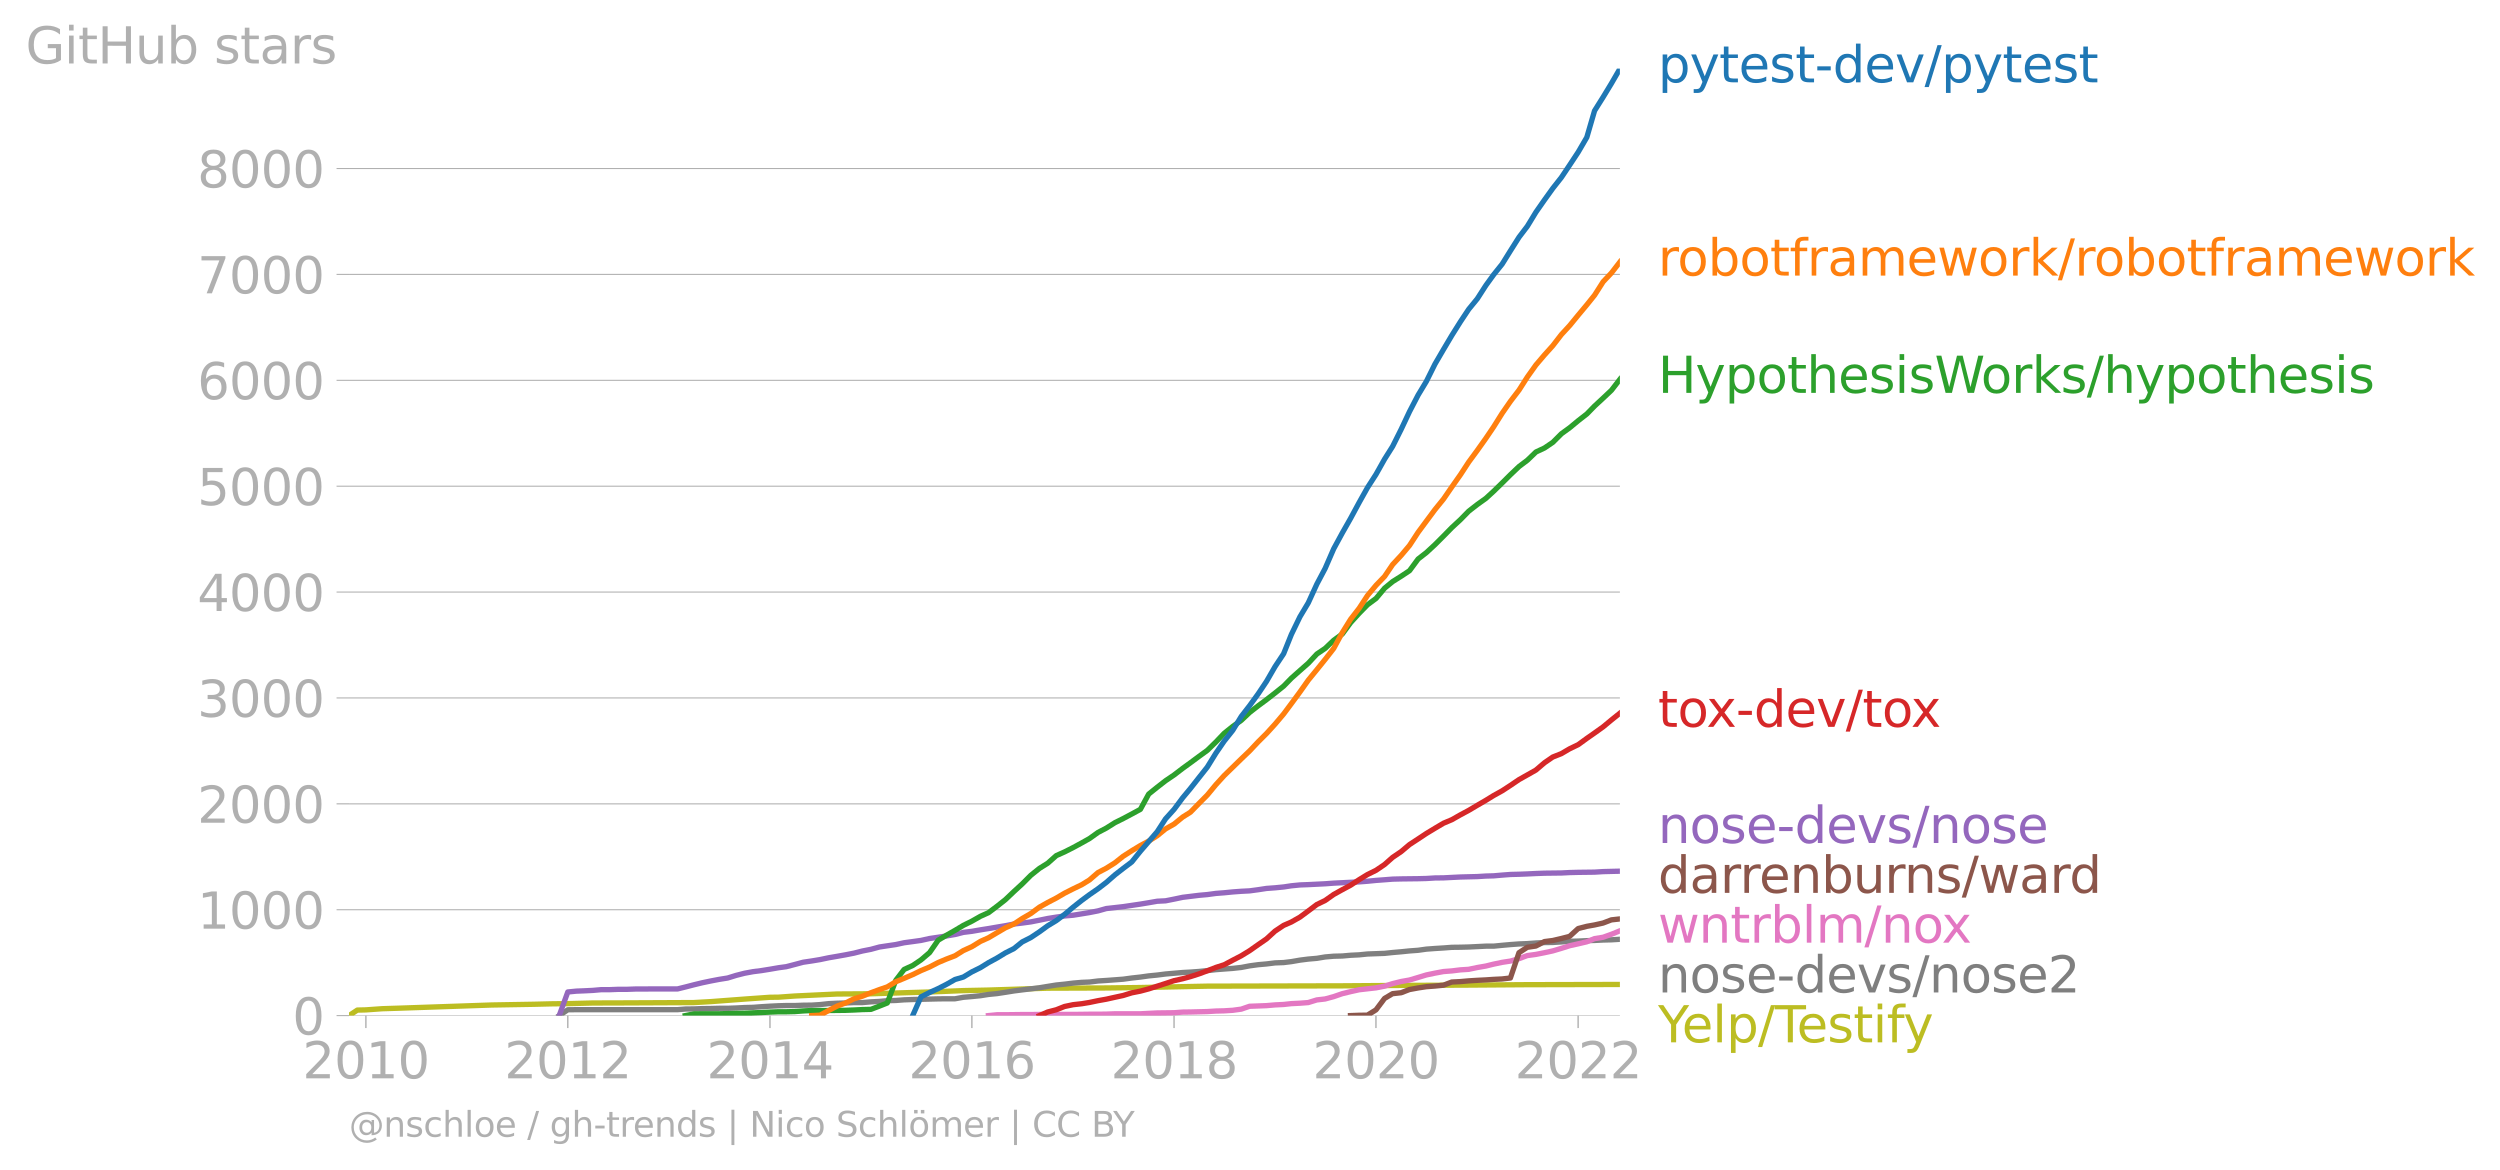 <svg xmlns:xlink="http://www.w3.org/1999/xlink" width="936.674" height="438.55" viewBox="0 0 702.505 328.913" xmlns="http://www.w3.org/2000/svg"><defs><style>*{stroke-linejoin:round;stroke-linecap:butt}</style></defs><g id="figure_1"><path d="M0 328.913h702.505V0H0v328.913z" style="fill:none" id="patch_1"/><g id="axes_1"><path d="M98.073 285.386h357.12V19.274H98.073v266.112z" style="fill:none" id="patch_2"/><g id="matplotlib.axis_1"><g id="xtick_1"><g id="line2d_1"><defs><path id="m1eb20cee03" d="M0 0v3.5" style="stroke:#b0b0b0;stroke-width:.4"/></defs><use xlink:href="#m1eb20cee03" x="102.814" y="285.386" style="fill:#b0b0b0;stroke:#b0b0b0;stroke-width:.4"/></g><g style="fill:#b0b0b0" transform="matrix(.14 0 0 -.14 84.999 303.023)" id="text_1"><defs><path id="DejaVuSans-32" d="M1228 531h2203V0H469v531q359 372 979 998 621 627 780 809 303 340 423 576 121 236 121 464 0 372-261 606-261 235-680 235-297 0-627-103-329-103-704-313v638q381 153 712 231 332 78 607 78 725 0 1156-363 431-362 431-968 0-288-108-546-107-257-392-607-78-91-497-524-418-433-1181-1211z" transform="scale(.016)"/><path id="DejaVuSans-30" d="M2034 4250q-487 0-733-480-245-479-245-1442 0-959 245-1439 246-480 733-480 491 0 736 480 246 480 246 1439 0 963-246 1442-245 480-736 480zm0 500q785 0 1199-621 414-620 414-1801 0-1178-414-1799Q2819-91 2034-91q-784 0-1198 620-414 621-414 1799 0 1181 414 1801 414 621 1198 621z" transform="scale(.016)"/><path id="DejaVuSans-31" d="M794 531h1031v3560L703 3866v575l1116 225h631V531h1031V0H794v531z" transform="scale(.016)"/></defs><use xlink:href="#DejaVuSans-32"/><use xlink:href="#DejaVuSans-30" x="63.623"/><use xlink:href="#DejaVuSans-31" x="127.246"/><use xlink:href="#DejaVuSans-30" x="190.869"/></g></g><g id="xtick_2"><use xlink:href="#m1eb20cee03" x="159.549" y="285.386" style="fill:#b0b0b0;stroke:#b0b0b0;stroke-width:.4" id="line2d_2"/><g style="fill:#b0b0b0" transform="matrix(.14 0 0 -.14 141.734 303.023)" id="text_2"><use xlink:href="#DejaVuSans-32"/><use xlink:href="#DejaVuSans-30" x="63.623"/><use xlink:href="#DejaVuSans-31" x="127.246"/><use xlink:href="#DejaVuSans-32" x="190.869"/></g></g><g id="xtick_3"><use xlink:href="#m1eb20cee03" x="216.362" y="285.386" style="fill:#b0b0b0;stroke:#b0b0b0;stroke-width:.4" id="line2d_3"/><g style="fill:#b0b0b0" transform="matrix(.14 0 0 -.14 198.547 303.023)" id="text_3"><defs><path id="DejaVuSans-34" d="M2419 4116 825 1625h1594v2491zm-166 550h794V1625h666v-525h-666V0h-628v1100H313v609l1940 2957z" transform="scale(.016)"/></defs><use xlink:href="#DejaVuSans-32"/><use xlink:href="#DejaVuSans-30" x="63.623"/><use xlink:href="#DejaVuSans-31" x="127.246"/><use xlink:href="#DejaVuSans-34" x="190.869"/></g></g><g id="xtick_4"><use xlink:href="#m1eb20cee03" x="273.097" y="285.386" style="fill:#b0b0b0;stroke:#b0b0b0;stroke-width:.4" id="line2d_4"/><g style="fill:#b0b0b0" transform="matrix(.14 0 0 -.14 255.282 303.023)" id="text_4"><defs><path id="DejaVuSans-36" d="M2113 2584q-425 0-674-291-248-290-248-796 0-503 248-796 249-292 674-292t673 292q248 293 248 796 0 506-248 796-248 291-673 291zm1253 1979v-575q-238 112-480 171-242 60-480 60-625 0-955-422-329-422-376-1275 184 272 462 417 279 145 613 145 703 0 1111-427 408-426 408-1160 0-719-425-1154Q2819-91 2113-91q-810 0-1238 620-428 621-428 1799 0 1106 525 1764t1409 658q238 0 480-47t505-140z" transform="scale(.016)"/></defs><use xlink:href="#DejaVuSans-32"/><use xlink:href="#DejaVuSans-30" x="63.623"/><use xlink:href="#DejaVuSans-31" x="127.246"/><use xlink:href="#DejaVuSans-36" x="190.869"/></g></g><g id="xtick_5"><use xlink:href="#m1eb20cee03" x="329.91" y="285.386" style="fill:#b0b0b0;stroke:#b0b0b0;stroke-width:.4" id="line2d_5"/><g style="fill:#b0b0b0" transform="matrix(.14 0 0 -.14 312.095 303.023)" id="text_5"><defs><path id="DejaVuSans-38" d="M2034 2216q-450 0-708-241-257-241-257-662 0-422 257-663 258-241 708-241t709 242q260 243 260 662 0 421-258 662-257 241-711 241zm-631 268q-406 100-633 378-226 279-226 679 0 559 398 884 399 325 1092 325 697 0 1094-325t397-884q0-400-227-679-226-278-629-378 456-106 710-416 255-309 255-755 0-679-414-1042Q2806-91 2034-91q-771 0-1186 362-414 363-414 1042 0 446 256 755 257 310 713 416zm-231 997q0-362 226-565 227-203 636-203 407 0 636 203 230 203 230 565 0 363-230 566-229 203-636 203-409 0-636-203-226-203-226-566z" transform="scale(.016)"/></defs><use xlink:href="#DejaVuSans-32"/><use xlink:href="#DejaVuSans-30" x="63.623"/><use xlink:href="#DejaVuSans-31" x="127.246"/><use xlink:href="#DejaVuSans-38" x="190.869"/></g></g><g id="xtick_6"><use xlink:href="#m1eb20cee03" x="386.645" y="285.386" style="fill:#b0b0b0;stroke:#b0b0b0;stroke-width:.4" id="line2d_6"/><g style="fill:#b0b0b0" transform="matrix(.14 0 0 -.14 368.83 303.023)" id="text_6"><use xlink:href="#DejaVuSans-32"/><use xlink:href="#DejaVuSans-30" x="63.623"/><use xlink:href="#DejaVuSans-32" x="127.246"/><use xlink:href="#DejaVuSans-30" x="190.869"/></g></g><g id="xtick_7"><use xlink:href="#m1eb20cee03" x="443.458" y="285.386" style="fill:#b0b0b0;stroke:#b0b0b0;stroke-width:.4" id="line2d_7"/><g style="fill:#b0b0b0" transform="matrix(.14 0 0 -.14 425.643 303.023)" id="text_7"><use xlink:href="#DejaVuSans-32"/><use xlink:href="#DejaVuSans-30" x="63.623"/><use xlink:href="#DejaVuSans-32" x="127.246"/><use xlink:href="#DejaVuSans-32" x="190.869"/></g></g></g><g id="matplotlib.axis_2"><g id="ytick_1"><path d="M98.073 285.386h357.12" clip-path="url(#p83c11b77a5)" style="fill:none;stroke:#b0b0b0;stroke-width:.3;stroke-linecap:square" id="line2d_8"/><g id="line2d_9"><defs><path id="me3e0476144" d="M0 0h-3.5" style="stroke:#b0b0b0;stroke-width:.3"/></defs><use xlink:href="#me3e0476144" x="98.073" y="285.386" style="fill:#b0b0b0;stroke:#b0b0b0;stroke-width:.3"/></g><use xlink:href="#DejaVuSans-30" style="fill:#b0b0b0" transform="matrix(.14 0 0 -.14 82.166 290.705)" id="text_8"/></g><g id="ytick_2"><path d="M98.073 255.632h357.12" clip-path="url(#p83c11b77a5)" style="fill:none;stroke:#b0b0b0;stroke-width:.3;stroke-linecap:square" id="line2d_10"/><use xlink:href="#me3e0476144" x="98.073" y="255.632" style="fill:#b0b0b0;stroke:#b0b0b0;stroke-width:.3" id="line2d_11"/><g style="fill:#b0b0b0" transform="matrix(.14 0 0 -.14 55.443 260.951)" id="text_9"><use xlink:href="#DejaVuSans-31"/><use xlink:href="#DejaVuSans-30" x="63.623"/><use xlink:href="#DejaVuSans-30" x="127.246"/><use xlink:href="#DejaVuSans-30" x="190.869"/></g></g><g id="ytick_3"><path d="M98.073 225.88h357.12" clip-path="url(#p83c11b77a5)" style="fill:none;stroke:#b0b0b0;stroke-width:.3;stroke-linecap:square" id="line2d_12"/><use xlink:href="#me3e0476144" x="98.073" y="225.879" style="fill:#b0b0b0;stroke:#b0b0b0;stroke-width:.3" id="line2d_13"/><g style="fill:#b0b0b0" transform="matrix(.14 0 0 -.14 55.443 231.198)" id="text_10"><use xlink:href="#DejaVuSans-32"/><use xlink:href="#DejaVuSans-30" x="63.623"/><use xlink:href="#DejaVuSans-30" x="127.246"/><use xlink:href="#DejaVuSans-30" x="190.869"/></g></g><g id="ytick_4"><path d="M98.073 196.126h357.12" clip-path="url(#p83c11b77a5)" style="fill:none;stroke:#b0b0b0;stroke-width:.3;stroke-linecap:square" id="line2d_14"/><use xlink:href="#me3e0476144" x="98.073" y="196.126" style="fill:#b0b0b0;stroke:#b0b0b0;stroke-width:.3" id="line2d_15"/><g style="fill:#b0b0b0" transform="matrix(.14 0 0 -.14 55.443 201.445)" id="text_11"><defs><path id="DejaVuSans-33" d="M2597 2516q453-97 707-404 255-306 255-756 0-690-475-1069Q2609-91 1734-91q-293 0-604 58T488 141v609q262-153 574-231 313-78 654-78 593 0 904 234t311 681q0 413-289 645-289 233-804 233h-544v519h569q465 0 712 186t247 536q0 359-255 551-254 193-729 193-260 0-557-57-297-56-653-174v562q360 100 674 150t592 50q719 0 1137-327 419-326 419-882 0-388-222-655t-631-370z" transform="scale(.016)"/></defs><use xlink:href="#DejaVuSans-33"/><use xlink:href="#DejaVuSans-30" x="63.623"/><use xlink:href="#DejaVuSans-30" x="127.246"/><use xlink:href="#DejaVuSans-30" x="190.869"/></g></g><g id="ytick_5"><path d="M98.073 166.373h357.12" clip-path="url(#p83c11b77a5)" style="fill:none;stroke:#b0b0b0;stroke-width:.3;stroke-linecap:square" id="line2d_16"/><use xlink:href="#me3e0476144" x="98.073" y="166.373" style="fill:#b0b0b0;stroke:#b0b0b0;stroke-width:.3" id="line2d_17"/><g style="fill:#b0b0b0" transform="matrix(.14 0 0 -.14 55.443 171.692)" id="text_12"><use xlink:href="#DejaVuSans-34"/><use xlink:href="#DejaVuSans-30" x="63.623"/><use xlink:href="#DejaVuSans-30" x="127.246"/><use xlink:href="#DejaVuSans-30" x="190.869"/></g></g><g id="ytick_6"><path d="M98.073 136.62h357.12" clip-path="url(#p83c11b77a5)" style="fill:none;stroke:#b0b0b0;stroke-width:.3;stroke-linecap:square" id="line2d_18"/><use xlink:href="#me3e0476144" x="98.073" y="136.62" style="fill:#b0b0b0;stroke:#b0b0b0;stroke-width:.3" id="line2d_19"/><g style="fill:#b0b0b0" transform="matrix(.14 0 0 -.14 55.443 141.939)" id="text_13"><defs><path id="DejaVuSans-35" d="M691 4666h2478v-532H1269V2991q137 47 274 70 138 23 276 23 781 0 1237-428 457-428 457-1159 0-753-469-1171Q2575-91 1722-91q-294 0-599 50Q819 9 494 109v635q281-153 581-228t634-75q541 0 856 284 316 284 316 772 0 487-316 771-315 285-856 285-253 0-505-56-251-56-513-175v2344z" transform="scale(.016)"/></defs><use xlink:href="#DejaVuSans-35"/><use xlink:href="#DejaVuSans-30" x="63.623"/><use xlink:href="#DejaVuSans-30" x="127.246"/><use xlink:href="#DejaVuSans-30" x="190.869"/></g></g><g id="ytick_7"><path d="M98.073 106.867h357.12" clip-path="url(#p83c11b77a5)" style="fill:none;stroke:#b0b0b0;stroke-width:.3;stroke-linecap:square" id="line2d_20"/><use xlink:href="#me3e0476144" x="98.073" y="106.867" style="fill:#b0b0b0;stroke:#b0b0b0;stroke-width:.3" id="line2d_21"/><g style="fill:#b0b0b0" transform="matrix(.14 0 0 -.14 55.443 112.186)" id="text_14"><use xlink:href="#DejaVuSans-36"/><use xlink:href="#DejaVuSans-30" x="63.623"/><use xlink:href="#DejaVuSans-30" x="127.246"/><use xlink:href="#DejaVuSans-30" x="190.869"/></g></g><g id="ytick_8"><path d="M98.073 77.114h357.12" clip-path="url(#p83c11b77a5)" style="fill:none;stroke:#b0b0b0;stroke-width:.3;stroke-linecap:square" id="line2d_22"/><use xlink:href="#me3e0476144" x="98.073" y="77.114" style="fill:#b0b0b0;stroke:#b0b0b0;stroke-width:.3" id="line2d_23"/><g style="fill:#b0b0b0" transform="matrix(.14 0 0 -.14 55.443 82.433)" id="text_15"><defs><path id="DejaVuSans-37" d="M525 4666h3000v-269L1831 0h-659l1594 4134H525v532z" transform="scale(.016)"/></defs><use xlink:href="#DejaVuSans-37"/><use xlink:href="#DejaVuSans-30" x="63.623"/><use xlink:href="#DejaVuSans-30" x="127.246"/><use xlink:href="#DejaVuSans-30" x="190.869"/></g></g><g id="ytick_9"><path d="M98.073 47.36h357.12" clip-path="url(#p83c11b77a5)" style="fill:none;stroke:#b0b0b0;stroke-width:.3;stroke-linecap:square" id="line2d_24"/><use xlink:href="#me3e0476144" x="98.073" y="47.361" style="fill:#b0b0b0;stroke:#b0b0b0;stroke-width:.3" id="line2d_25"/><g style="fill:#b0b0b0" transform="matrix(.14 0 0 -.14 55.443 52.68)" id="text_16"><use xlink:href="#DejaVuSans-38"/><use xlink:href="#DejaVuSans-30" x="63.623"/><use xlink:href="#DejaVuSans-30" x="127.246"/><use xlink:href="#DejaVuSans-30" x="190.869"/></g></g><g style="fill:#b0b0b0" transform="matrix(.14 0 0 -.14 7.2 17.838)" id="text_17"><defs><path id="DejaVuSans-47" d="M3809 666v1253H2778v519h1656V434q-365-259-806-392-440-133-940-133-1094 0-1712 639-617 640-617 1780 0 1144 617 1783 618 639 1712 639 456 0 867-113 411-112 758-331v-672q-350 297-744 447t-828 150q-857 0-1287-478-429-478-429-1425 0-944 429-1422 430-478 1287-478 334 0 596 58 263 58 472 180z" transform="scale(.016)"/><path id="DejaVuSans-69" d="M603 3500h575V0H603v3500zm0 1363h575v-729H603v729z" transform="scale(.016)"/><path id="DejaVuSans-74" d="M1172 4494v-994h1184v-447H1172V1153q0-428 117-550t477-122h590V0h-590q-666 0-919 248-253 249-253 905v1900H172v447h422v994h578z" transform="scale(.016)"/><path id="DejaVuSans-48" d="M628 4666h631V2753h2294v1913h631V0h-631v2222H1259V0H628v4666z" transform="scale(.016)"/><path id="DejaVuSans-75" d="M544 1381v2119h575V1403q0-497 193-746 194-248 582-248 465 0 735 297 271 297 271 810v1984h575V0h-575v538q-209-319-486-474-276-155-642-155-603 0-916 375-312 375-312 1097zm1447 2203z" transform="scale(.016)"/><path id="DejaVuSans-62" d="M3116 1747q0 634-261 995t-717 361q-457 0-718-361t-261-995q0-634 261-995t718-361q456 0 717 361t261 995zM1159 2969q182 312 458 463 277 152 661 152 638 0 1036-506 399-506 399-1331T3314 415Q2916-91 2278-91q-384 0-661 152-276 152-458 464V0H581v4863h578V2969z" transform="scale(.016)"/><path id="DejaVuSans-73" d="M2834 3397v-544q-243 125-506 187-262 63-544 63-428 0-642-131t-214-394q0-200 153-314t616-217l197-44q612-131 870-370t258-667q0-488-386-773Q2250-91 1575-91q-281 0-586 55T347 128v594q319-166 628-249 309-82 613-82 406 0 624 139 219 139 219 392 0 234-158 359-157 125-692 241l-200 47q-534 112-772 345-237 233-237 639 0 494 350 762 350 269 994 269 318 0 599-47 282-46 519-140z" transform="scale(.016)"/><path id="DejaVuSans-61" d="M2194 1759q-697 0-966-159t-269-544q0-306 202-486 202-179 548-179 479 0 768 339t289 901v128h-572zm1147 238V0h-575v531q-197-318-491-470T1556-91q-537 0-855 302-317 302-317 808 0 590 395 890 396 300 1180 300h807v57q0 397-261 614t-733 217q-300 0-585-72-284-72-546-216v532q315 122 612 182 297 61 578 61 760 0 1135-394 375-393 375-1193z" transform="scale(.016)"/><path id="DejaVuSans-72" d="M2631 2963q-97 56-211 82-114 27-251 27-488 0-749-317t-261-911V0H581v3500h578v-544q182 319 472 473 291 155 707 155 59 0 131-8 72-7 159-23l3-590z" transform="scale(.016)"/></defs><use xlink:href="#DejaVuSans-47"/><use xlink:href="#DejaVuSans-69" x="77.49"/><use xlink:href="#DejaVuSans-74" x="105.273"/><use xlink:href="#DejaVuSans-48" x="144.482"/><use xlink:href="#DejaVuSans-75" x="219.678"/><use xlink:href="#DejaVuSans-62" x="283.057"/><use xlink:href="#DejaVuSans-20" x="346.533"/><use xlink:href="#DejaVuSans-73" x="378.32"/><use xlink:href="#DejaVuSans-74" x="430.42"/><use xlink:href="#DejaVuSans-61" x="469.629"/><use xlink:href="#DejaVuSans-72" x="530.908"/><use xlink:href="#DejaVuSans-73" x="572.021"/></g></g><path d="m98.073 285.386 2.332-1.548 2.409-.059 4.585-.327 4.741-.15 26.036-.892 11.891-.208 4.741-.119 4.741-.06 7.073-.178 9.481-.03 18.886-.089 4.74-.268 9.483-.714 7.15-.506 2.41-.03 4.585-.327 11.89-.565 9.482-.06 4.586-.148 11.89-.357 9.483-.387 7.072-.149 16.632-.535 16.476-.06 4.741-.06 4.819-.059 18.808-.387 37.927-.089 16.554-.119 18.964-.09 16.476-.118 26.036-.06h0" clip-path="url(#p83c11b77a5)" style="fill:none;stroke:#bcbd22;stroke-width:1.5;stroke-linecap:square" id="line2d_26"/><path d="m157.14 285.386 2.41-1.637 2.408-.03H190.404l2.176-.178 2.409-.03 2.332-.09 2.409-.029 2.331-.06h2.41l2.41-.089 2.33-.119 2.41-.06 2.332-.178 2.409-.148 2.41-.12 2.175-.059h2.41l2.331-.09 2.41-.029 2.331-.149 2.41-.267 2.409-.12 2.331-.059 2.41-.119h2.331l2.41-.208 2.409-.12 2.176-.208 2.41-.06 2.33-.178 2.41-.089 2.332-.06 2.409-.059 2.41-.06 2.33-.03h2.41l2.332-.416 2.409-.208 2.41-.238 2.253-.357 2.41-.238 2.33-.357 2.41-.387 2.332-.297 2.41-.298 2.408-.297 2.332-.387 2.41-.387 2.33-.238 2.41-.298 2.41-.208 2.176-.09 2.409-.297 2.331-.148 2.41-.179 2.331-.178 2.41-.328 2.409-.268 2.332-.327 2.409-.238 2.331-.297 2.41-.209 2.409-.208 2.176-.119 2.41-.178 2.331-.238 2.41-.268 2.33-.179 2.41-.178 2.41-.268 2.331-.446 2.41-.328 2.33-.208 2.41-.297 2.41-.09 2.176-.267 2.409-.417 2.332-.298 2.409-.208 2.331-.387 2.41-.208 2.409-.06 2.332-.208 2.409-.119 2.331-.238 2.41-.089 2.409-.09 2.254-.237 2.41-.209 2.33-.238 2.41-.178 2.332-.327 2.409-.179 2.41-.149 2.33-.178 2.41-.03 2.332-.06 2.409-.118 2.41-.12h2.175l2.41-.237 2.331-.209 2.41-.178 2.331-.09 2.41-.178 2.409-.119 2.331-.03 2.41-.149 2.331-.178 2.41-.06 2.409-.119 2.176-.06 2.41-.118 2.33-.06 2.41-.148" clip-path="url(#p83c11b77a5)" style="fill:none;stroke:#7f7f7f;stroke-width:1.5;stroke-linecap:square" id="line2d_27"/><path d="m277.76 285.386 2.41-.238h2.33l2.41-.03 2.332-.03h2.41l2.408-.03h9.482l2.41-.03 2.176-.03h2.409l2.331-.029 2.41-.09H320.428l2.332-.118 2.409-.12 2.331-.029 2.41-.03 2.409-.178 2.176-.03 2.41-.06 2.331-.059 2.41-.149 2.33-.06 2.41-.148 2.41-.327 2.331-.804 2.41-.089 2.33-.09 2.41-.207 2.41-.12 2.176-.237 2.409-.12 2.332-.178 2.409-.744 2.331-.268 2.41-.654 2.409-.833 2.332-.566 2.409-.535 2.331-.268 2.41-.268 2.409-.476 2.254-.714 2.41-.595 2.33-.416 2.41-.715 2.332-.714 2.409-.505 2.41-.447 2.33-.178 2.41-.298 2.332-.148 2.409-.506 2.41-.417 2.175-.535 2.41-.506 2.331-.357 2.41-.685 2.331-.862 2.41-.328 2.409-.476 2.331-.506 2.41-.714 2.331-.743 2.41-.536 2.409-.565 2.176-.893 2.41-.387 2.33-.833 2.41-.982" clip-path="url(#p83c11b77a5)" style="fill:none;stroke:#e377c2;stroke-width:1.5;stroke-linecap:square" id="line2d_28"/><g style="fill:#1f77b4" transform="matrix(.14 0 0 -.14 465.907 23.137)" id="text_18"><defs><path id="DejaVuSans-70" d="M1159 525v-1856H581v4831h578v-531q182 312 458 463 277 152 661 152 638 0 1036-506 399-506 399-1331T3314 415Q2916-91 2278-91q-384 0-661 152-276 152-458 464zm1957 1222q0 634-261 995t-717 361q-457 0-718-361t-261-995q0-634 261-995t718-361q456 0 717 361t261 995z" transform="scale(.016)"/><path id="DejaVuSans-79" d="M2059-325q-243-625-475-815-231-191-618-191H506v481h338q237 0 368 113 132 112 291 531l103 262L191 3500h609L1894 763l1094 2737h609L2059-325z" transform="scale(.016)"/><path id="DejaVuSans-65" d="M3597 1894v-281H953q38-594 358-905t892-311q331 0 642 81t618 244V178Q3153 47 2828-22t-659-69q-838 0-1327 487-489 488-489 1320 0 859 464 1363 464 505 1252 505 706 0 1117-455 411-454 411-1235zm-575 169q-6 471-264 752-258 282-683 282-481 0-770-272t-333-766l2050 4z" transform="scale(.016)"/><path id="DejaVuSans-2d" d="M313 2009h1684v-512H313v512z" transform="scale(.016)"/><path id="DejaVuSans-64" d="M2906 2969v1894h575V0h-575v525q-181-312-458-464-276-152-664-152-634 0-1033 506-398 507-398 1332t398 1331q399 506 1033 506 388 0 664-152 277-151 458-463zM947 1747q0-634 261-995t717-361q456 0 718 361 263 361 263 995t-263 995q-262 361-718 361t-717-361q-261-361-261-995z" transform="scale(.016)"/><path id="DejaVuSans-76" d="M191 3500h609L1894 563l1094 2937h609L2284 0h-781L191 3500z" transform="scale(.016)"/><path id="DejaVuSans-2f" d="M1625 4666h531L531-594H0l1625 5260z" transform="scale(.016)"/></defs><use xlink:href="#DejaVuSans-70"/><use xlink:href="#DejaVuSans-79" x="63.477"/><use xlink:href="#DejaVuSans-74" x="122.656"/><use xlink:href="#DejaVuSans-65" x="161.865"/><use xlink:href="#DejaVuSans-73" x="223.389"/><use xlink:href="#DejaVuSans-74" x="275.488"/><use xlink:href="#DejaVuSans-2d" x="314.697"/><use xlink:href="#DejaVuSans-64" x="350.781"/><use xlink:href="#DejaVuSans-65" x="414.258"/><use xlink:href="#DejaVuSans-76" x="475.781"/><use xlink:href="#DejaVuSans-2f" x="534.961"/><use xlink:href="#DejaVuSans-70" x="568.652"/><use xlink:href="#DejaVuSans-79" x="632.129"/><use xlink:href="#DejaVuSans-74" x="691.309"/><use xlink:href="#DejaVuSans-65" x="730.518"/><use xlink:href="#DejaVuSans-73" x="792.041"/><use xlink:href="#DejaVuSans-74" x="844.141"/></g><g style="fill:#ff7f0e" transform="matrix(.14 0 0 -.14 465.907 77.436)" id="text_19"><defs><path id="DejaVuSans-6f" d="M1959 3097q-462 0-731-361t-269-989q0-628 267-989 268-361 733-361 460 0 728 362 269 363 269 988 0 622-269 986-268 364-728 364zm0 487q750 0 1178-488 429-487 429-1349 0-859-429-1349Q2709-91 1959-91q-753 0-1180 489-426 490-426 1349 0 862 426 1349 427 488 1180 488z" transform="scale(.016)"/><path id="DejaVuSans-66" d="M2375 4863v-479h-550q-309 0-430-125-120-125-120-450v-309h947v-447h-947V0H697v3053H147v447h550v244q0 584 272 851 272 268 862 268h544z" transform="scale(.016)"/><path id="DejaVuSans-6d" d="M3328 2828q216 388 516 572t706 184q547 0 844-383 297-382 297-1088V0h-578v2094q0 503-179 746-178 244-543 244-447 0-707-297-259-296-259-809V0h-578v2094q0 506-178 748t-550 242q-441 0-701-298-259-298-259-808V0H581v3500h578v-544q197 322 472 475t653 153q382 0 649-194 267-193 395-562z" transform="scale(.016)"/><path id="DejaVuSans-77" d="M269 3500h575l719-2731 715 2731h678l719-2731 716 2731h575L4050 0h-678l-753 2869L1863 0h-679L269 3500z" transform="scale(.016)"/><path id="DejaVuSans-6b" d="M581 4863h578V1991l1716 1509h734L1753 1863 3688 0h-750L1159 1709V0H581v4863z" transform="scale(.016)"/></defs><use xlink:href="#DejaVuSans-72"/><use xlink:href="#DejaVuSans-6f" x="38.863"/><use xlink:href="#DejaVuSans-62" x="100.045"/><use xlink:href="#DejaVuSans-6f" x="163.521"/><use xlink:href="#DejaVuSans-74" x="224.703"/><use xlink:href="#DejaVuSans-66" x="263.912"/><use xlink:href="#DejaVuSans-72" x="299.117"/><use xlink:href="#DejaVuSans-61" x="340.23"/><use xlink:href="#DejaVuSans-6d" x="401.51"/><use xlink:href="#DejaVuSans-65" x="498.922"/><use xlink:href="#DejaVuSans-77" x="560.445"/><use xlink:href="#DejaVuSans-6f" x="642.232"/><use xlink:href="#DejaVuSans-72" x="703.414"/><use xlink:href="#DejaVuSans-6b" x="744.527"/><use xlink:href="#DejaVuSans-2f" x="802.438"/><use xlink:href="#DejaVuSans-72" x="836.129"/><use xlink:href="#DejaVuSans-6f" x="874.992"/><use xlink:href="#DejaVuSans-62" x="936.174"/><use xlink:href="#DejaVuSans-6f" x="999.65"/><use xlink:href="#DejaVuSans-74" x="1060.832"/><use xlink:href="#DejaVuSans-66" x="1100.041"/><use xlink:href="#DejaVuSans-72" x="1135.246"/><use xlink:href="#DejaVuSans-61" x="1176.359"/><use xlink:href="#DejaVuSans-6d" x="1237.639"/><use xlink:href="#DejaVuSans-65" x="1335.051"/><use xlink:href="#DejaVuSans-77" x="1396.574"/><use xlink:href="#DejaVuSans-6f" x="1478.361"/><use xlink:href="#DejaVuSans-72" x="1539.543"/><use xlink:href="#DejaVuSans-6b" x="1580.656"/></g><g style="fill:#2ca02c" transform="matrix(.14 0 0 -.14 465.907 110.403)" id="text_20"><defs><path id="DejaVuSans-68" d="M3513 2113V0h-575v2094q0 497-194 743-194 247-581 247-466 0-735-297-269-296-269-809V0H581v4863h578V2956q207 316 486 472 280 156 646 156 603 0 912-373 310-373 310-1098z" transform="scale(.016)"/><path id="DejaVuSans-57" d="M213 4666h637l981-3944 978 3944h710l981-3944 978 3944h641L4947 0h-794l-984 4050L2175 0h-794L213 4666z" transform="scale(.016)"/></defs><use xlink:href="#DejaVuSans-48"/><use xlink:href="#DejaVuSans-79" x="75.195"/><use xlink:href="#DejaVuSans-70" x="134.375"/><use xlink:href="#DejaVuSans-6f" x="197.852"/><use xlink:href="#DejaVuSans-74" x="259.033"/><use xlink:href="#DejaVuSans-68" x="298.242"/><use xlink:href="#DejaVuSans-65" x="361.621"/><use xlink:href="#DejaVuSans-73" x="423.145"/><use xlink:href="#DejaVuSans-69" x="475.244"/><use xlink:href="#DejaVuSans-73" x="503.027"/><use xlink:href="#DejaVuSans-57" x="555.127"/><use xlink:href="#DejaVuSans-6f" x="648.129"/><use xlink:href="#DejaVuSans-72" x="709.311"/><use xlink:href="#DejaVuSans-6b" x="750.424"/><use xlink:href="#DejaVuSans-73" x="808.334"/><use xlink:href="#DejaVuSans-2f" x="860.434"/><use xlink:href="#DejaVuSans-68" x="894.125"/><use xlink:href="#DejaVuSans-79" x="957.504"/><use xlink:href="#DejaVuSans-70" x="1016.684"/><use xlink:href="#DejaVuSans-6f" x="1080.16"/><use xlink:href="#DejaVuSans-74" x="1141.342"/><use xlink:href="#DejaVuSans-68" x="1180.551"/><use xlink:href="#DejaVuSans-65" x="1243.93"/><use xlink:href="#DejaVuSans-73" x="1305.453"/><use xlink:href="#DejaVuSans-69" x="1357.553"/><use xlink:href="#DejaVuSans-73" x="1385.336"/></g><g style="fill:#d62728" transform="matrix(.14 0 0 -.14 465.907 204.244)" id="text_21"><defs><path id="DejaVuSans-78" d="M3513 3500 2247 1797 3578 0h-678L1881 1375 863 0H184l1360 1831L300 3500h678l928-1247 928 1247h679z" transform="scale(.016)"/></defs><use xlink:href="#DejaVuSans-74"/><use xlink:href="#DejaVuSans-6f" x="39.209"/><use xlink:href="#DejaVuSans-78" x="97.266"/><use xlink:href="#DejaVuSans-2d" x="156.445"/><use xlink:href="#DejaVuSans-64" x="192.529"/><use xlink:href="#DejaVuSans-65" x="256.006"/><use xlink:href="#DejaVuSans-76" x="317.529"/><use xlink:href="#DejaVuSans-2f" x="376.709"/><use xlink:href="#DejaVuSans-74" x="410.4"/><use xlink:href="#DejaVuSans-6f" x="449.609"/><use xlink:href="#DejaVuSans-78" x="507.666"/></g><g style="fill:#9467bd" transform="matrix(.14 0 0 -.14 465.907 236.893)" id="text_22"><defs><path id="DejaVuSans-6e" d="M3513 2113V0h-575v2094q0 497-194 743-194 247-581 247-466 0-735-297-269-296-269-809V0H581v3500h578v-544q207 316 486 472 280 156 646 156 603 0 912-373 310-373 310-1098z" transform="scale(.016)"/></defs><use xlink:href="#DejaVuSans-6e"/><use xlink:href="#DejaVuSans-6f" x="63.379"/><use xlink:href="#DejaVuSans-73" x="124.561"/><use xlink:href="#DejaVuSans-65" x="176.66"/><use xlink:href="#DejaVuSans-2d" x="238.184"/><use xlink:href="#DejaVuSans-64" x="274.268"/><use xlink:href="#DejaVuSans-65" x="337.744"/><use xlink:href="#DejaVuSans-76" x="399.268"/><use xlink:href="#DejaVuSans-73" x="458.447"/><use xlink:href="#DejaVuSans-2f" x="510.547"/><use xlink:href="#DejaVuSans-6e" x="544.238"/><use xlink:href="#DejaVuSans-6f" x="607.617"/><use xlink:href="#DejaVuSans-73" x="668.799"/><use xlink:href="#DejaVuSans-65" x="720.898"/></g><g style="fill:#8c564b" transform="matrix(.14 0 0 -.14 465.907 250.893)" id="text_23"><use xlink:href="#DejaVuSans-64"/><use xlink:href="#DejaVuSans-61" x="63.477"/><use xlink:href="#DejaVuSans-72" x="124.756"/><use xlink:href="#DejaVuSans-72" x="164.119"/><use xlink:href="#DejaVuSans-65" x="202.982"/><use xlink:href="#DejaVuSans-6e" x="264.506"/><use xlink:href="#DejaVuSans-62" x="327.885"/><use xlink:href="#DejaVuSans-75" x="391.361"/><use xlink:href="#DejaVuSans-72" x="454.74"/><use xlink:href="#DejaVuSans-6e" x="494.104"/><use xlink:href="#DejaVuSans-73" x="557.482"/><use xlink:href="#DejaVuSans-2f" x="609.582"/><use xlink:href="#DejaVuSans-77" x="643.273"/><use xlink:href="#DejaVuSans-61" x="725.061"/><use xlink:href="#DejaVuSans-72" x="786.34"/><use xlink:href="#DejaVuSans-64" x="825.703"/></g><g style="fill:#e377c2" transform="matrix(.14 0 0 -.14 465.907 264.893)" id="text_24"><defs><path id="DejaVuSans-6c" d="M603 4863h575V0H603v4863z" transform="scale(.016)"/></defs><use xlink:href="#DejaVuSans-77"/><use xlink:href="#DejaVuSans-6e" x="81.787"/><use xlink:href="#DejaVuSans-74" x="145.166"/><use xlink:href="#DejaVuSans-72" x="184.375"/><use xlink:href="#DejaVuSans-62" x="225.488"/><use xlink:href="#DejaVuSans-6c" x="288.965"/><use xlink:href="#DejaVuSans-6d" x="316.748"/><use xlink:href="#DejaVuSans-2f" x="414.16"/><use xlink:href="#DejaVuSans-6e" x="447.852"/><use xlink:href="#DejaVuSans-6f" x="511.23"/><use xlink:href="#DejaVuSans-78" x="569.287"/></g><g style="fill:#7f7f7f" transform="matrix(.14 0 0 -.14 465.907 278.893)" id="text_25"><use xlink:href="#DejaVuSans-6e"/><use xlink:href="#DejaVuSans-6f" x="63.379"/><use xlink:href="#DejaVuSans-73" x="124.561"/><use xlink:href="#DejaVuSans-65" x="176.66"/><use xlink:href="#DejaVuSans-2d" x="238.184"/><use xlink:href="#DejaVuSans-64" x="274.268"/><use xlink:href="#DejaVuSans-65" x="337.744"/><use xlink:href="#DejaVuSans-76" x="399.268"/><use xlink:href="#DejaVuSans-73" x="458.447"/><use xlink:href="#DejaVuSans-2f" x="510.547"/><use xlink:href="#DejaVuSans-6e" x="544.238"/><use xlink:href="#DejaVuSans-6f" x="607.617"/><use xlink:href="#DejaVuSans-73" x="668.799"/><use xlink:href="#DejaVuSans-65" x="720.898"/><use xlink:href="#DejaVuSans-32" x="782.422"/></g><g style="fill:#bcbd22" transform="matrix(.14 0 0 -.14 465.907 292.893)" id="text_26"><defs><path id="DejaVuSans-59" d="M-13 4666h679l1293-1919 1285 1919h678L2272 2222V0h-634v2222L-13 4666z" transform="scale(.016)"/><path id="DejaVuSans-54" d="M-19 4666h3947v-532H2272V0h-634v4134H-19v532z" transform="scale(.016)"/></defs><use xlink:href="#DejaVuSans-59"/><use xlink:href="#DejaVuSans-65" x="47.834"/><use xlink:href="#DejaVuSans-6c" x="109.357"/><use xlink:href="#DejaVuSans-70" x="137.141"/><use xlink:href="#DejaVuSans-2f" x="200.617"/><use xlink:href="#DejaVuSans-54" x="234.309"/><use xlink:href="#DejaVuSans-65" x="278.393"/><use xlink:href="#DejaVuSans-73" x="339.916"/><use xlink:href="#DejaVuSans-74" x="392.016"/><use xlink:href="#DejaVuSans-69" x="431.225"/><use xlink:href="#DejaVuSans-66" x="459.008"/><use xlink:href="#DejaVuSans-79" x="492.463"/></g><g style="fill:#b0b0b0" transform="matrix(.097 0 0 -.097 98.073 319.422)" id="text_27"><defs><path id="DejaVuSans-40" d="M2381 1678q0-447 222-702 222-254 610-254 384 0 604 256 221 256 221 700 0 438-225 695-225 258-607 258-378 0-602-256-223-256-223-697zm1703-934q-187-241-429-355t-564-114q-538 0-874 389t-336 1014q0 625 337 1015 338 391 873 391 322 0 565-117 244-117 428-354v409h447V722q457 69 714 417 258 349 258 902 0 334-99 628-98 294-298 544-325 409-792 626t-1017 217q-384 0-738-102-353-101-653-301-490-319-767-836-276-517-276-1120 0-497 179-932 180-434 521-765 328-325 759-495 431-171 922-171 403 0 792 136t714 389l281-347q-390-303-851-464t-936-161q-578 0-1091 205-512 205-912 595Q841 78 631 592q-209 514-209 1105 0 569 212 1084 213 516 607 907 403 396 931 607t1119 211q662 0 1229-272 568-271 952-771 234-307 357-666 124-359 124-744 0-822-497-1297T4084 263v481z" transform="scale(.016)"/><path id="DejaVuSans-63" d="M3122 3366v-538q-244 135-489 202t-495 67q-560 0-870-355-309-354-309-995t309-996q310-354 870-354 250 0 495 67t489 202V134Q2881 22 2623-34q-257-57-548-57-791 0-1257 497-465 497-465 1341 0 856 470 1346 471 491 1290 491 265 0 518-55 253-54 491-163z" transform="scale(.016)"/><path id="DejaVuSans-67" d="M2906 1791q0 625-258 968-257 344-723 344-462 0-720-344-258-343-258-968 0-622 258-966t720-344q466 0 723 344 258 344 258 966zm575-1357q0-893-397-1329-396-436-1215-436-303 0-572 45t-522 139v559q253-137 500-202 247-66 503-66 566 0 847 295t281 892v285q-178-310-456-463T1784 0Q1141 0 747 490 353 981 353 1791q0 812 394 1302 394 491 1037 491 388 0 666-153t456-462v531h575V434z" transform="scale(.016)"/><path id="DejaVuSans-7c" d="M1344 4891v-6400H813v6400h531z" transform="scale(.016)"/><path id="DejaVuSans-4e" d="M628 4666h850L3547 763v3903h612V0h-850L1241 3903V0H628v4666z" transform="scale(.016)"/><path id="DejaVuSans-53" d="M3425 4513v-616q-359 172-678 256-319 85-616 85-515 0-795-200t-280-569q0-310 186-468 186-157 705-254l381-78q706-135 1042-474t336-907q0-679-455-1029Q2797-91 1919-91q-331 0-705 75-373 75-773 222v650q384-215 753-325 369-109 725-109 540 0 834 212 294 213 294 607 0 343-211 537t-692 291l-385 75q-706 140-1022 440-315 300-315 835 0 619 436 975t1201 356q329 0 669-60 341-59 697-177z" transform="scale(.016)"/><path id="DejaVuSans-f6" d="M1959 3097q-462 0-731-361t-269-989q0-628 267-989 268-361 733-361 460 0 728 362 269 363 269 988 0 622-269 986-268 364-728 364zm0 487q750 0 1178-488 429-487 429-1349 0-859-429-1349Q2709-91 1959-91q-753 0-1180 489-426 490-426 1349 0 862 426 1349 427 488 1180 488zm295 1266h634v-631h-634v631zm-1222 0h634v-631h-634v631z" transform="scale(.016)"/><path id="DejaVuSans-43" d="M4122 4306v-665q-319 297-680 443-361 147-767 147-800 0-1225-489t-425-1414q0-922 425-1411t1225-489q406 0 767 147t680 444V359q-331-225-702-338-370-112-782-112-1060 0-1670 648-609 649-609 1771 0 1125 609 1773 610 649 1670 649 418 0 788-111 371-111 696-333z" transform="scale(.016)"/><path id="DejaVuSans-42" d="M1259 2228V519h1013q509 0 754 211 246 211 246 645 0 438-246 645-245 208-754 208H1259zm0 1919V2741h935q462 0 688 173 227 174 227 530 0 353-227 528-226 175-688 175h-935zm-631 519h1613q722 0 1112-300 391-300 391-853 0-429-200-682t-588-315q466-100 724-418 258-317 258-792 0-625-425-966Q3088 0 2303 0H628v4666z" transform="scale(.016)"/></defs><use xlink:href="#DejaVuSans-40"/><use xlink:href="#DejaVuSans-6e" x="100"/><use xlink:href="#DejaVuSans-73" x="163.379"/><use xlink:href="#DejaVuSans-63" x="215.479"/><use xlink:href="#DejaVuSans-68" x="270.459"/><use xlink:href="#DejaVuSans-6c" x="333.838"/><use xlink:href="#DejaVuSans-6f" x="361.621"/><use xlink:href="#DejaVuSans-65" x="422.803"/><use xlink:href="#DejaVuSans-20" x="484.326"/><use xlink:href="#DejaVuSans-2f" x="516.113"/><use xlink:href="#DejaVuSans-20" x="549.805"/><use xlink:href="#DejaVuSans-67" x="581.592"/><use xlink:href="#DejaVuSans-68" x="645.068"/><use xlink:href="#DejaVuSans-2d" x="708.447"/><use xlink:href="#DejaVuSans-74" x="744.531"/><use xlink:href="#DejaVuSans-72" x="783.74"/><use xlink:href="#DejaVuSans-65" x="822.604"/><use xlink:href="#DejaVuSans-6e" x="884.127"/><use xlink:href="#DejaVuSans-64" x="947.506"/><use xlink:href="#DejaVuSans-73" x="1010.982"/><use xlink:href="#DejaVuSans-20" x="1063.082"/><use xlink:href="#DejaVuSans-7c" x="1094.869"/><use xlink:href="#DejaVuSans-20" x="1128.561"/><use xlink:href="#DejaVuSans-4e" x="1160.348"/><use xlink:href="#DejaVuSans-69" x="1235.152"/><use xlink:href="#DejaVuSans-63" x="1262.936"/><use xlink:href="#DejaVuSans-6f" x="1317.916"/><use xlink:href="#DejaVuSans-20" x="1379.098"/><use xlink:href="#DejaVuSans-53" x="1410.885"/><use xlink:href="#DejaVuSans-63" x="1474.361"/><use xlink:href="#DejaVuSans-68" x="1529.342"/><use xlink:href="#DejaVuSans-6c" x="1592.721"/><use xlink:href="#DejaVuSans-f6" x="1620.504"/><use xlink:href="#DejaVuSans-6d" x="1681.686"/><use xlink:href="#DejaVuSans-65" x="1779.098"/><use xlink:href="#DejaVuSans-72" x="1840.621"/><use xlink:href="#DejaVuSans-20" x="1881.734"/><use xlink:href="#DejaVuSans-7c" x="1913.521"/><use xlink:href="#DejaVuSans-20" x="1947.213"/><use xlink:href="#DejaVuSans-43" x="1979"/><use xlink:href="#DejaVuSans-43" x="2048.824"/><use xlink:href="#DejaVuSans-20" x="2118.648"/><use xlink:href="#DejaVuSans-42" x="2150.436"/><use xlink:href="#DejaVuSans-59" x="2213.539"/></g><path d="m379.495 285.386 2.409-.09 2.331-.03 2.41-1.487 2.409-3.213 2.254-1.34 2.41-.267 2.33-.893 2.41-.446 2.332-.357 2.409-.179 2.41-.238 2.33-.892 2.41-.12 2.332-.207 2.409-.15 2.41-.118 2.175-.149 2.41-.119 2.331-.268 2.41-7.11 2.331-1.518 2.41-.357 2.409-1.25 2.331-.297 2.41-.566 2.331-.595 2.41-2.201 2.409-.625 2.176-.387 2.41-.536 2.33-.892 2.41-.268" clip-path="url(#p83c11b77a5)" style="fill:none;stroke:#8c564b;stroke-width:1.5;stroke-linecap:square" id="line2d_29"/><path d="m157.14 285.386 2.41-6.635 2.408-.238 2.254-.09 2.41-.119 2.331-.208h2.41l2.331-.09h2.41l2.409-.088h2.331l2.41-.03H190.403l2.176-.536 2.409-.625 2.332-.565 2.409-.506 2.331-.446 2.41-.387 2.41-.744 2.33-.595 2.41-.446 2.332-.297 2.409-.387 2.41-.417 2.175-.297 2.41-.625 2.331-.625 2.41-.357 2.331-.387 2.41-.506 2.409-.416 2.331-.417 2.41-.476 2.331-.595 2.41-.476 2.409-.654 2.176-.328 2.41-.357 2.33-.506 2.41-.327 2.332-.327 2.409-.536 2.41-.357 2.33-.357 2.41-.416 2.332-.595 2.409-.298 2.41-.416 2.253-.357 2.41-.417 2.33-.387 2.41-.476 2.332-.268 2.41-.327 2.408-.476 2.332-.476 2.41-.387 2.33-.327 2.41-.208 2.41-.387 2.176-.357 2.409-.476 2.331-.655 2.41-.268 2.331-.267 2.41-.357 2.409-.357 2.332-.387 2.409-.417 2.331-.119 2.41-.476 2.409-.506 2.176-.267 2.41-.298 2.331-.208 2.41-.327 2.33-.179 2.41-.238 2.41-.179 2.331-.119 2.41-.327 2.33-.357 2.41-.178 2.41-.238 2.176-.328 2.409-.238 2.332-.089 2.409-.119 2.331-.119 2.41-.179 2.409-.119 2.332-.119 2.409-.119 2.331-.178 2.41-.238 2.409-.179 2.254-.178 2.41-.06 2.33-.03 2.41-.03 2.332-.059 2.409-.148 2.41-.03 2.33-.12 2.41-.118 2.332-.06 2.409-.06 2.41-.148 2.175-.06 2.41-.208 2.331-.178 2.41-.06 2.331-.09 2.41-.118 2.409-.09 2.331-.03 2.41-.029 2.331-.119 2.41-.06 2.409-.03 2.176-.029 2.41-.149 2.33-.06 2.41-.059" clip-path="url(#p83c11b77a5)" style="fill:none;stroke:#9467bd;stroke-width:1.5;stroke-linecap:square" id="line2d_30"/><path d="m292.06 285.386 2.332-1.012 2.41-.625 2.33-.922 2.41-.506 2.41-.268 2.176-.357 2.409-.506 2.331-.416 2.41-.536 2.331-.505 2.41-.744 2.409-.476 2.332-.625 2.409-.774 2.331-.744 2.41-.803 2.409-.535 2.176-.596 2.41-.773 2.331-.863 2.41-.952 2.33-.744 2.41-1.28 2.41-1.249 2.331-1.428 2.41-1.696 2.33-1.607 2.41-2.201 2.41-1.607 2.176-.952 2.409-1.369 2.332-1.725 2.409-1.815 2.331-1.131 2.41-1.696 2.409-1.339 2.332-1.25 2.409-1.576 2.331-1.429 2.41-1.19 2.409-1.636 2.254-1.994 2.41-1.636 2.33-1.964 2.41-1.577 2.332-1.547 2.409-1.458 2.41-1.428 2.33-.982 2.41-1.368 2.332-1.25 2.409-1.428 2.41-1.398 2.175-1.34 2.41-1.338 2.331-1.518 2.41-1.636 2.331-1.31 2.41-1.368 2.409-2.053 2.331-1.607 2.41-.952 2.331-1.368 2.41-1.16 2.409-1.756 2.176-1.517 2.41-1.726 2.33-1.934 2.41-1.934" clip-path="url(#p83c11b77a5)" style="fill:none;stroke:#d62728;stroke-width:1.5;stroke-linecap:square" id="line2d_31"/><path d="m192.58 285.386 2.409-.476 2.332-.03h4.74l2.41-.06 2.41-.06 2.33-.029 2.41-.119 2.332-.09 2.409-.118 2.41-.09h2.175l2.41-.059 2.331-.179 2.41-.119h4.741l2.409-.03 2.331-.029 2.41-.09 2.331-.118 2.41-.06 2.409-.922 2.176-.863 2.41-6.397 2.33-3.035 2.41-1.1 2.332-1.578 2.409-2.052 2.41-3.482 2.33-1.398 2.41-1.369 2.332-1.398 2.409-1.19 2.41-1.369 2.253-1.011 2.41-1.815 2.33-1.845 2.41-2.291 2.332-2.142 2.41-2.41 2.408-1.934 2.332-1.458 2.41-2.142 2.33-1.042 2.41-1.22 2.41-1.309 2.176-1.22 2.409-1.725 2.331-1.22 2.41-1.518 2.331-1.16 2.41-1.28 2.409-1.308 2.332-4.285 2.409-1.934 2.331-1.815 2.41-1.636 2.409-1.845 2.176-1.577 2.41-1.785 2.331-1.696 2.41-2.35 2.33-2.44 2.41-1.934 2.41-1.726 2.331-2.202 2.41-1.874 2.33-1.726 2.41-1.874 2.41-1.934 2.176-2.232 2.409-2.142 2.332-2.053 2.409-2.588 2.331-1.577 2.41-2.291 2.409-1.756 2.332-3.183 2.409-2.648 2.331-2.38 2.41-1.786 2.409-2.886 2.254-1.844 2.41-1.518 2.33-1.547 2.41-3.273 2.332-1.815 2.409-2.231 2.41-2.41 2.33-2.38 2.41-2.232 2.332-2.38 2.409-1.875 2.41-1.725 2.175-1.994 2.41-2.35 2.331-2.321 2.41-2.291 2.331-1.756 2.41-2.32 2.409-1.13 2.331-1.578 2.41-2.41 2.331-1.696 2.41-1.993 2.409-1.875 2.176-2.231 2.41-2.232 2.33-2.201 2.41-3.124" clip-path="url(#p83c11b77a5)" style="fill:none;stroke:#2ca02c;stroke-width:1.5;stroke-linecap:square" id="line2d_32"/><path d="m228.097 285.386 2.332-.12 2.41-1.309 2.409-1.25 2.331-.862 2.41-1.19 2.331-.714 2.41-.982 2.409-.893 2.176-.743 2.41-1.458 2.33-.952 2.41-1.042 2.332-1.13 2.409-1.012 2.41-1.25 2.33-.982 2.41-.922 2.332-1.458 2.409-1.1 2.41-1.488 2.253-1.012 2.41-1.428 2.33-1.369 2.41-1.07 2.332-1.548 2.41-1.398 2.408-1.786 2.332-1.309 2.41-1.25 2.33-1.368 2.41-1.22 2.41-1.16 2.176-1.34 2.409-2.082 2.331-1.22 2.41-1.517 2.331-1.845 2.41-1.547 2.409-1.458 2.332-1.25 2.409-1.517 2.331-1.904 2.41-1.369 2.409-1.964 2.176-1.368 2.41-2.47 2.331-2.35 2.41-2.916 2.33-2.559 2.41-2.35 2.41-2.35 2.331-2.232 2.41-2.559 2.33-2.32 2.41-2.649 2.41-2.856 2.176-2.916 2.409-3.273 2.332-3.302 2.409-2.946 2.331-2.886 2.41-3.094 2.409-4.433 2.332-3.75 2.409-3.094 2.331-3.57 2.41-2.886 2.409-2.5 2.254-3.332 2.41-2.588 2.33-2.767 2.41-3.69 2.332-3.154 2.409-3.243 2.41-2.975 2.33-3.392 2.41-3.421 2.332-3.57 2.409-3.274 2.41-3.391 2.175-3.214 2.41-3.838 2.331-3.362 2.41-3.154 2.331-3.66 2.41-3.391 2.409-2.827 2.331-2.588 2.41-3.125 2.331-2.529 2.41-2.945 2.409-2.886 2.176-2.708 2.41-3.778 2.33-2.47 2.41-3.124" clip-path="url(#p83c11b77a5)" style="fill:none;stroke:#ff7f0e;stroke-width:1.5;stroke-linecap:square" id="line2d_33"/><path d="m256.465 285.386 2.332-5.267 2.409-1.22 2.41-1.1 2.33-1.19 2.41-1.37 2.332-.684 2.409-1.457 2.41-1.19 2.253-1.399 2.41-1.31 2.33-1.427 2.41-1.22 2.332-1.875 2.41-1.22 2.408-1.606 2.332-1.696 2.41-1.458 2.33-1.755 2.41-2.024 2.41-1.904 2.176-1.606 2.409-1.667 2.331-1.785 2.41-2.112 2.331-1.815 2.41-1.815 2.409-3.005 2.332-2.708 2.409-2.797 2.331-3.6 2.41-2.677 2.409-3.244 2.176-2.618 2.41-3.064 2.331-2.946 2.41-3.898 2.33-3.391 2.41-3.035 2.41-3.928 2.331-3.005 2.41-3.332 2.33-3.481 2.41-4.166 2.41-3.63 2.176-5.415 2.409-4.968 2.332-3.898 2.409-5.266 2.331-4.404 2.41-5.534 2.409-4.433 2.332-4.106 2.409-4.463 2.331-4.165 2.41-3.75 2.409-4.284 2.254-3.57 2.41-4.82 2.33-4.94 2.41-4.64 2.332-3.869 2.409-4.85 2.41-4.135 2.33-3.927 2.41-3.839 2.332-3.51 2.409-2.946 2.41-3.749 2.175-3.005 2.41-3.005 2.331-3.749 2.41-3.808 2.331-3.065 2.41-3.957 2.409-3.451 2.331-3.244 2.41-3.064 2.331-3.481 2.41-3.66 2.409-4.136 2.176-7.468 2.41-3.838 2.33-3.838 2.41-4.165" clip-path="url(#p83c11b77a5)" style="fill:none;stroke:#1f77b4;stroke-width:1.5;stroke-linecap:square" id="line2d_34"/></g></g><defs><clipPath id="p83c11b77a5"><path d="M98.073 19.274h357.12v266.112H98.073z"/></clipPath></defs></svg>